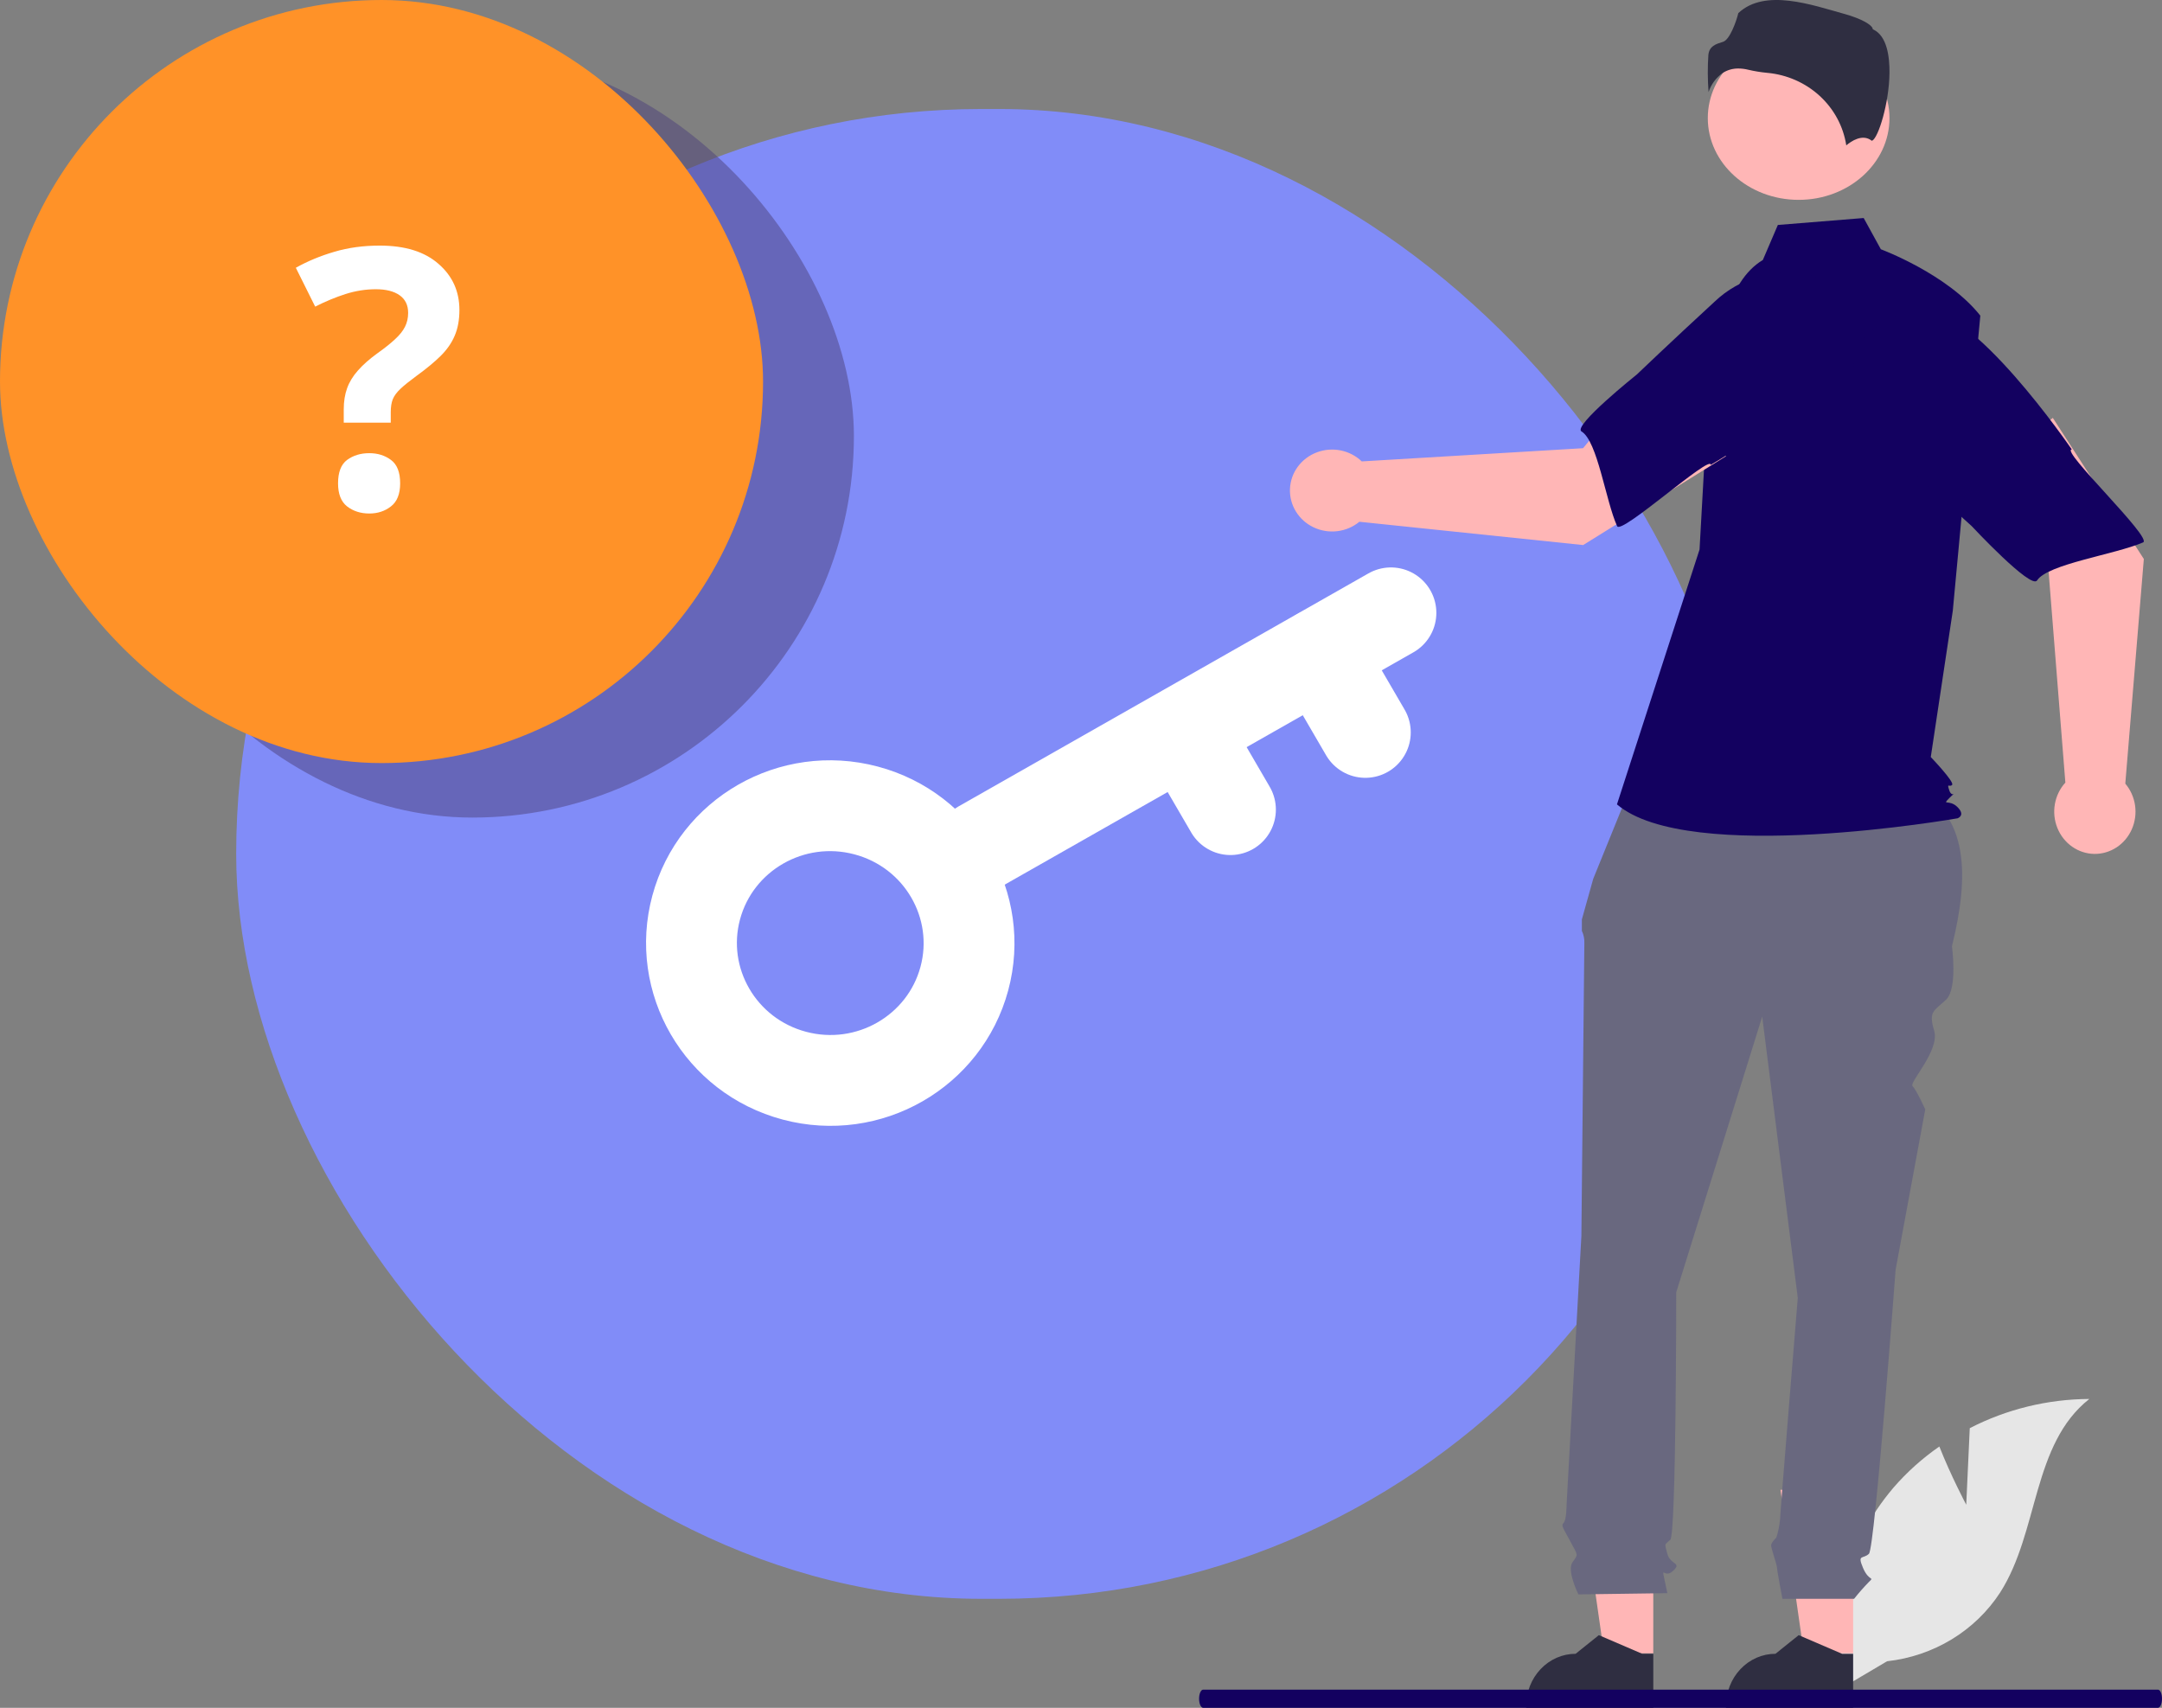 <svg width="119" height="94" viewBox="0 0 119 94" fill="none" xmlns="http://www.w3.org/2000/svg">
<rect x="0" y="0" width="119" height="94" fill="#808080" stroke="none"/>
<rect x="13" y="6" width="83" height="82" rx="41" fill="#818CF8"/>
<path d="M38.32 49.947C39.405 45.932 43.579 43.52 47.671 44.608C51.763 45.695 54.163 49.853 53.078 53.868C51.993 57.883 47.818 60.294 43.726 59.207C39.634 58.119 37.235 53.961 38.32 49.947Z" stroke="white" stroke-width="5"/>
<path d="M54.005 46.553L76.559 33.732" stroke="white" stroke-width="5" stroke-linecap="round"/>
<path d="M72.629 35.982L75.15 40.312" stroke="white" stroke-width="5" stroke-linecap="round"/>
<path d="M65.205 40.232L67.726 44.562" stroke="white" stroke-width="5" stroke-linecap="round"/>
<rect opacity="0.5" x="5" y="3" width="42" height="42" rx="21" fill="#4C407B"/>
<rect width="42" height="42" rx="21" fill="#FF9228"/>
<path d="M18.92 23.264V22.541C18.92 22.098 18.982 21.708 19.105 21.369C19.229 21.024 19.428 20.699 19.701 20.393C19.975 20.08 20.336 19.761 20.785 19.436C21.189 19.149 21.511 18.892 21.752 18.664C21.999 18.436 22.178 18.212 22.289 17.99C22.406 17.762 22.465 17.505 22.465 17.219C22.465 16.796 22.309 16.473 21.996 16.252C21.684 16.031 21.247 15.92 20.688 15.92C20.128 15.92 19.571 16.008 19.018 16.184C18.471 16.359 17.914 16.59 17.348 16.877L16.283 14.738C16.934 14.374 17.641 14.081 18.402 13.859C19.164 13.632 19.997 13.518 20.902 13.518C22.296 13.518 23.373 13.853 24.135 14.523C24.903 15.188 25.287 16.034 25.287 17.062C25.287 17.609 25.199 18.085 25.023 18.488C24.854 18.885 24.594 19.256 24.242 19.602C23.897 19.94 23.464 20.298 22.943 20.676C22.553 20.962 22.253 21.203 22.045 21.398C21.837 21.594 21.693 21.789 21.615 21.984C21.544 22.173 21.508 22.404 21.508 22.678V23.264H18.92ZM18.607 26.604C18.607 25.991 18.773 25.562 19.105 25.314C19.444 25.067 19.851 24.943 20.326 24.943C20.788 24.943 21.186 25.067 21.518 25.314C21.856 25.562 22.025 25.991 22.025 26.604C22.025 27.189 21.856 27.613 21.518 27.873C21.186 28.134 20.788 28.264 20.326 28.264C19.851 28.264 19.444 28.134 19.105 27.873C18.773 27.613 18.607 27.189 18.607 26.604Z" fill="white"/>
<path d="M108.225 82.823L108.419 78.608C110.445 77.563 112.704 77.011 115 77C111.839 79.493 112.234 84.3 110.092 87.653C109.415 88.694 108.504 89.575 107.427 90.23C106.35 90.885 105.133 91.297 103.868 91.437L101.223 93C100.86 91.048 100.94 89.043 101.458 87.123C101.975 85.203 102.918 83.415 104.221 81.88C104.96 81.027 105.809 80.266 106.745 79.617C107.379 81.229 108.225 82.823 108.225 82.823Z" fill="#E6E6E6"/>
<path d="M102 91L99.289 91L98 82L102 82L102 91Z" fill="#FFB6B6"/>
<path d="M102 94L95 94V93.906C95 93.142 95.287 92.409 95.798 91.869C96.309 91.329 97.002 91.026 97.725 91.026H97.725L99.003 90L101.389 91.026L102 91.026L102 94Z" fill="#2F2E41"/>
<path d="M90.999 91L88.289 91L87 82L91 82L90.999 91Z" fill="#FFB6B6"/>
<path d="M91 94L84 94V93.906C84 93.142 84.287 92.409 84.798 91.869C85.309 91.329 86.002 91.026 86.725 91.026H86.725L88.003 90L90.389 91.026L91 91.026L91 94Z" fill="#2F2E41"/>
<path d="M89.875 43L105.409 43.368C108.359 44.889 108.404 48.179 107.438 52.086C107.438 52.086 107.764 54.408 107.111 55.027C106.459 55.646 106.132 55.646 106.459 56.73C106.785 57.814 105.061 59.584 105.27 59.782C105.48 59.981 105.969 61.064 105.969 61.064L104.337 69.888C104.337 69.888 103.195 85.214 102.869 85.523C102.543 85.833 102.216 85.523 102.543 86.297C102.869 87.071 103.195 86.762 102.869 87.071C102.58 87.367 102.308 87.677 102.053 88H98.108C98.108 88 97.811 86.452 97.811 86.297C97.811 86.142 97.484 85.214 97.484 85.059C97.484 84.904 97.773 84.63 97.773 84.63C97.873 84.316 97.94 83.993 97.974 83.665C97.974 83.356 98.953 71.436 98.953 71.436L96.995 55.956L92.263 71.127C92.263 71.127 92.263 84.439 91.937 84.749C91.61 85.059 91.61 84.904 91.774 85.523C91.937 86.142 92.589 85.988 92.1 86.452C91.61 86.916 91.447 86.142 91.61 86.916L91.774 87.69L86.879 87.757C86.879 87.757 86.226 86.452 86.552 85.988C86.879 85.523 86.859 85.65 86.461 84.89C86.063 84.13 85.9 83.975 86.063 83.82C86.226 83.665 86.226 82.842 86.226 82.842L87.042 68.031C87.042 68.031 87.205 52.395 87.205 51.931C87.217 51.692 87.171 51.454 87.069 51.235V50.604L87.694 48.371L89.875 43Z" fill="#69687F"/>
<path d="M99 11C101.761 11 104 8.985 104 6.5C104 4.015 101.761 2 99 2C96.239 2 94 4.015 94 6.5C94 8.985 96.239 11 99 11Z" fill="#FFB6B6"/>
<path d="M97.03 14.309C96.018 14.917 95.413 16.035 95.066 17.172C94.422 19.279 94.035 21.456 93.912 23.657L93.546 30.245L89 44.274C92.939 47.645 107.747 45.04 107.747 45.04C107.747 45.04 108.202 44.886 107.747 44.427C107.292 43.967 106.85 44.374 107.304 43.915C107.759 43.455 107.446 43.967 107.294 43.507C107.143 43.048 107.294 43.354 107.446 43.201C107.597 43.048 106.273 41.669 106.273 41.669L107.485 33.616L109 17.373C107.182 15.075 103.525 13.72 103.525 13.72L102.58 12L97.856 12.382L97.03 14.309Z" fill="#130160"/>
<path d="M95.686 3.77C95.867 3.772 96.047 3.794 96.222 3.838C96.567 3.919 96.918 3.976 97.271 4.009C98.353 4.107 99.369 4.554 100.158 5.277C100.947 6.001 101.462 6.959 101.622 8C101.894 7.771 102.512 7.349 103.018 7.741C103.026 7.747 103.03 7.75 103.048 7.742C103.384 7.588 103.981 5.686 104 4.012C104.009 3.123 103.865 1.989 103.122 1.629L103.083 1.61L103.073 1.569C103.023 1.369 102.469 1.028 101.507 0.763C99.757 0.28 97.148 -0.66 95.679 0.723C95.568 1.19 95.207 2.188 94.841 2.301C94.437 2.426 94.087 2.535 94.032 3.015C93.986 3.699 93.99 4.385 94.042 5.068C94.179 4.65 94.448 4.284 94.811 4.022C95.07 3.853 95.375 3.766 95.686 3.77Z" fill="#2F2E41"/>
<path d="M87.14 30L95 25.111L91.041 20L87.132 24.67L74.953 25.396C74.633 25.088 74.227 24.878 73.786 24.79C73.344 24.703 72.886 24.742 72.468 24.903C72.049 25.063 71.687 25.339 71.427 25.696C71.166 26.053 71.019 26.476 71.002 26.913C70.985 27.351 71.099 27.783 71.331 28.158C71.562 28.534 71.901 28.835 72.306 29.026C72.711 29.218 73.165 29.291 73.612 29.236C74.059 29.181 74.48 29.001 74.823 28.718L87.14 30Z" fill="#FFB6B6"/>
<path d="M101.983 18.269C102.421 20.784 94.162 25.586 94.162 25.586C94.162 24.996 89.232 29.452 89.01 28.962C88.377 27.571 87.933 24.276 87.049 23.748C86.544 23.447 90.093 20.613 90.093 20.613C90.093 20.613 91.95 18.835 94.388 16.592C95.065 15.946 95.903 15.473 96.824 15.217C97.745 14.961 98.719 14.931 99.655 15.129C99.655 15.129 101.546 15.754 101.983 18.269Z" fill="#130160"/>
<path d="M118 30.766L112.99 23L108 27.077L112.713 30.891L113.681 43.075C113.382 43.402 113.182 43.813 113.104 44.257C113.026 44.701 113.074 45.159 113.243 45.575C113.411 45.991 113.692 46.347 114.051 46.6C114.411 46.853 114.833 46.992 115.267 47C115.701 47.007 116.128 46.883 116.496 46.643C116.863 46.403 117.155 46.057 117.337 45.647C117.518 45.237 117.581 44.781 117.518 44.334C117.454 43.888 117.267 43.47 116.98 43.132L118 30.766Z" fill="#FFB6B6"/>
<path d="M105.607 17.022C108.433 16.524 114.035 24.739 114.035 24.739C113.37 24.753 118.506 29.62 117.959 29.855C116.405 30.524 112.699 31.046 112.124 31.948C111.795 32.464 108.52 28.952 108.52 28.952C108.52 28.952 106.472 27.12 103.888 24.713C103.144 24.046 102.592 23.212 102.282 22.29C101.973 21.367 101.917 20.387 102.119 19.438C102.119 19.438 102.781 17.519 105.607 17.022Z" fill="#130160"/>
<path d="M119 93.5C119 93.566 118.994 93.631 118.983 93.692C118.972 93.752 118.956 93.808 118.935 93.854C118.914 93.9 118.889 93.937 118.862 93.962C118.835 93.987 118.806 94 118.777 94H66.223C66.164 94 66.107 93.947 66.065 93.854C66.023 93.76 66 93.633 66 93.5C66 93.367 66.023 93.24 66.065 93.147C66.107 93.053 66.164 93 66.223 93H118.777C118.806 93 118.835 93.013 118.862 93.038C118.889 93.063 118.914 93.1 118.935 93.146C118.956 93.192 118.972 93.248 118.983 93.308C118.994 93.369 119 93.434 119 93.5Z" fill="#130160"/>
</svg>
